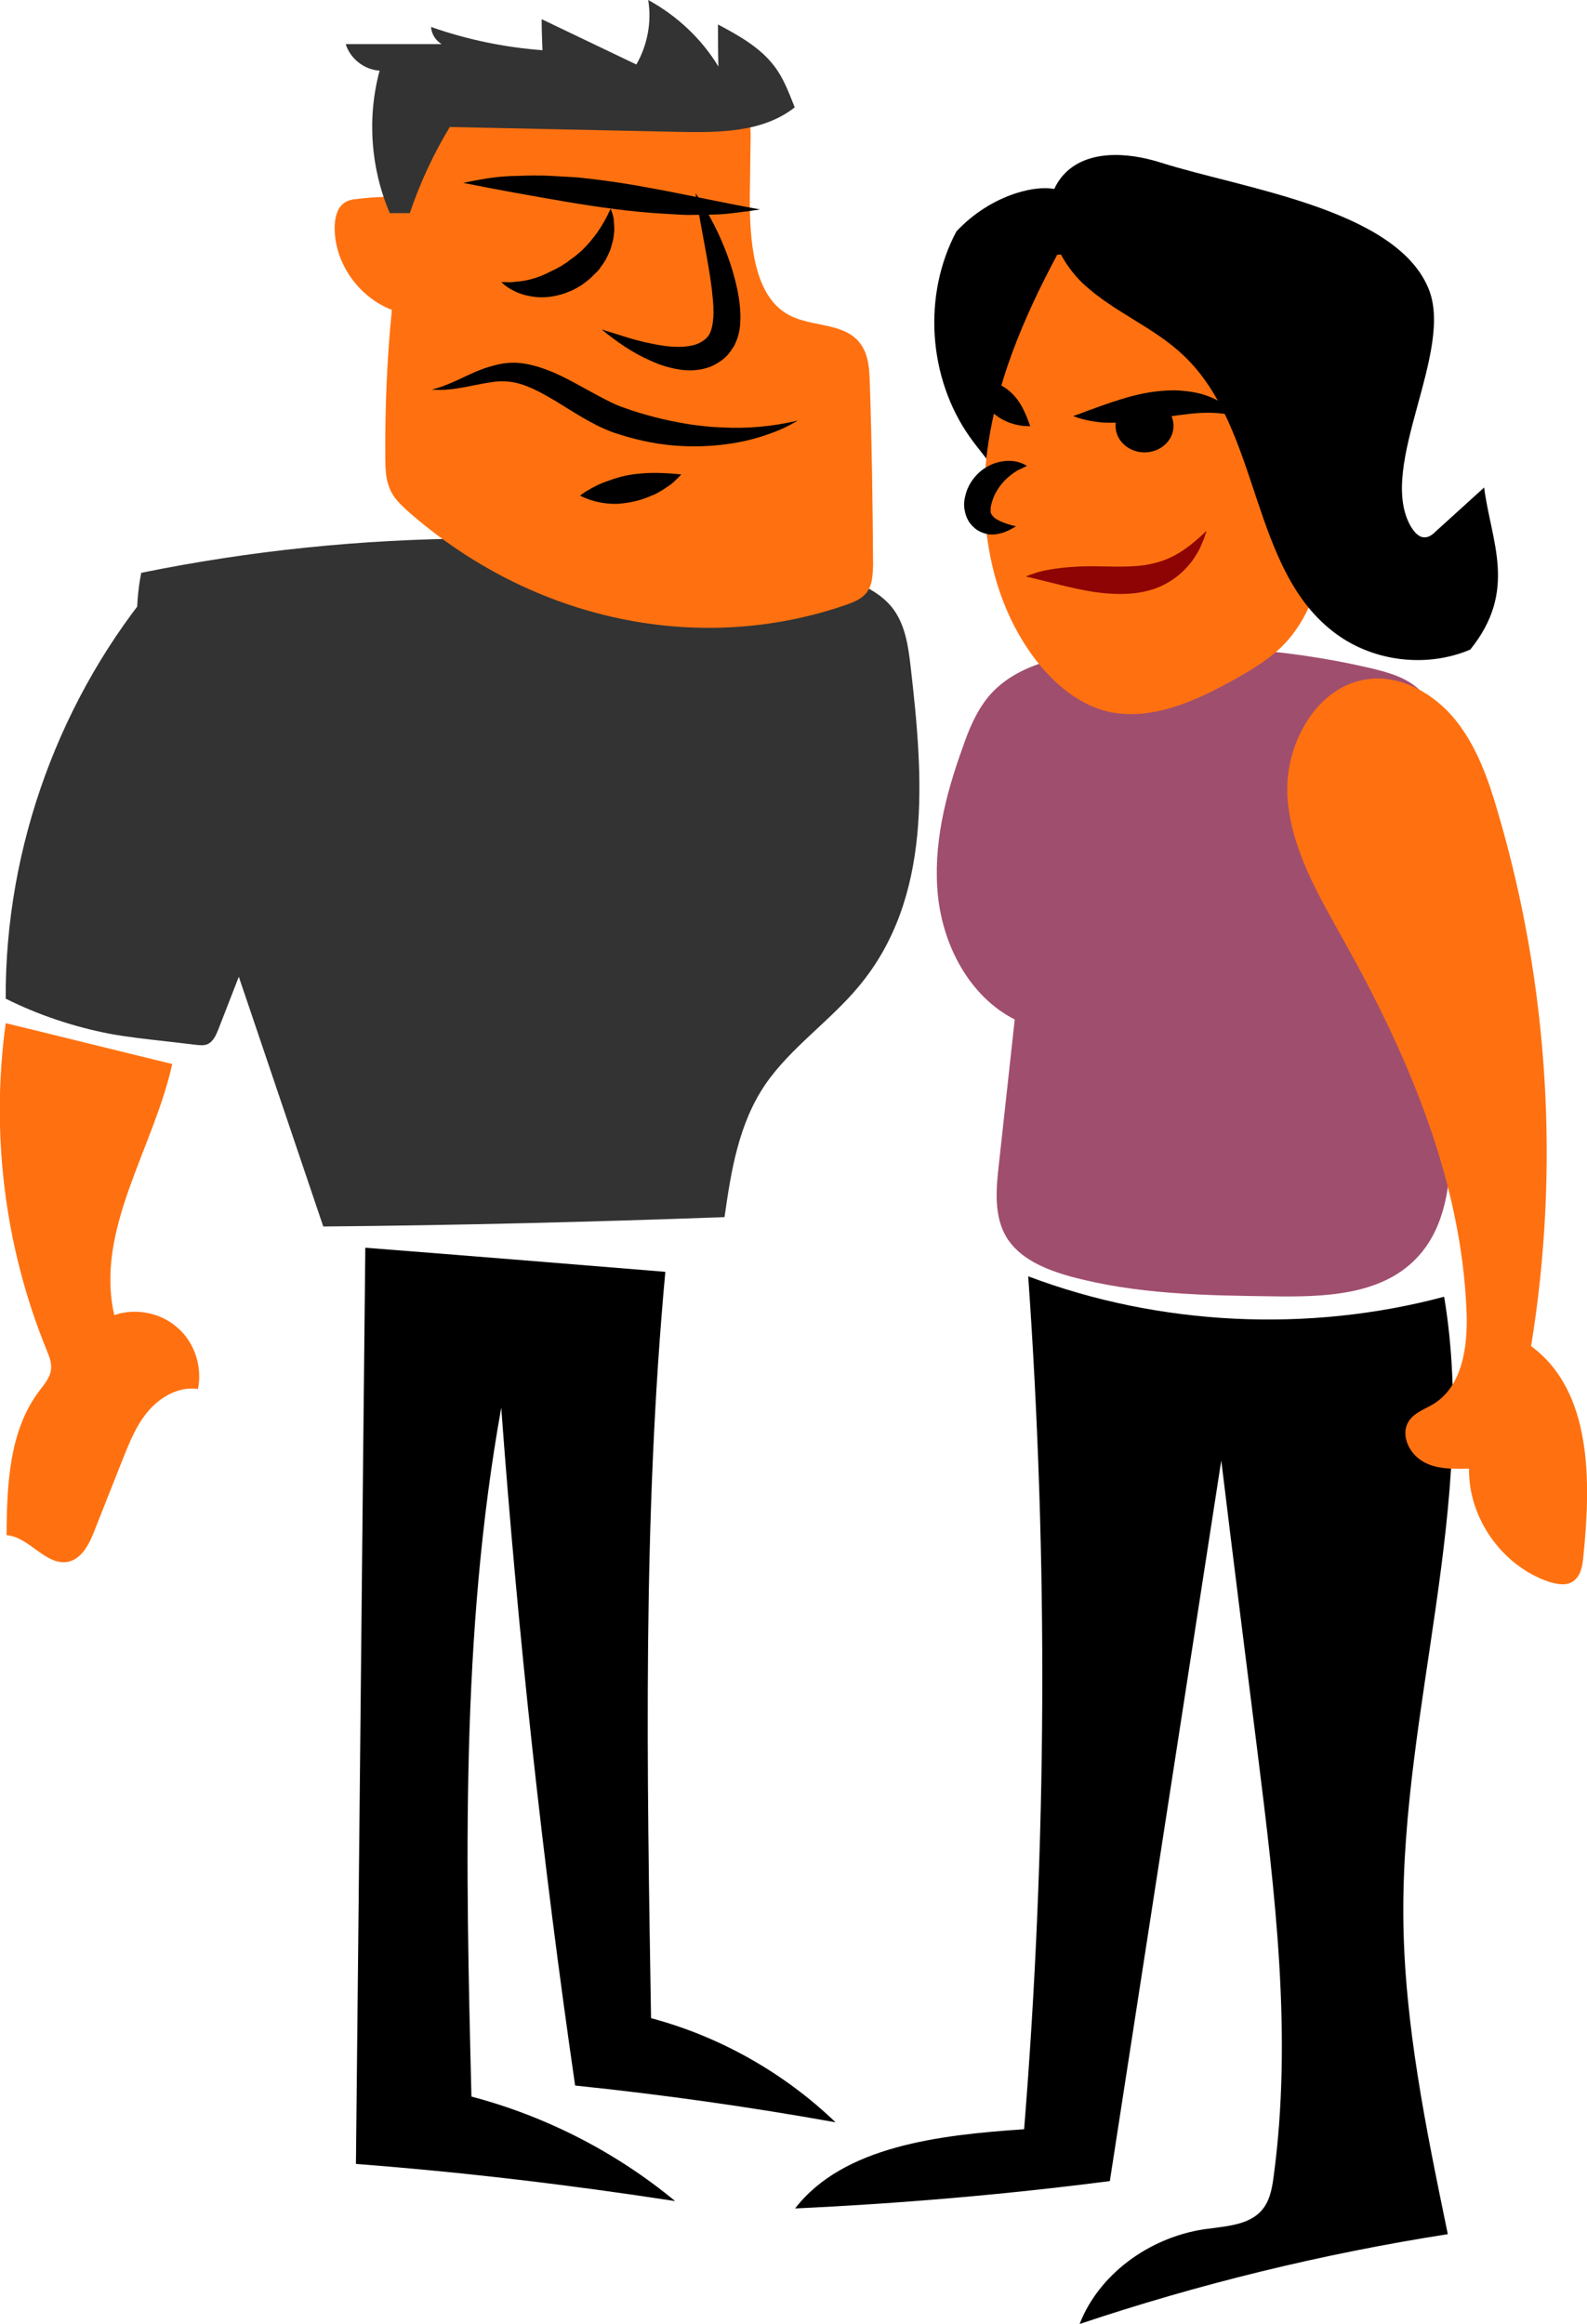 <svg xmlns="http://www.w3.org/2000/svg" viewBox="0 0 388.8 569.2"><path fill="#333" d="M197.6 139.4c7.8 1.5 16.1 3.6 20.8 9.2 3.4 4.2 4.1 9.6 4.7 14.7 3.1 26.9 5.5 56.6-12.8 78.4-7 8.4-16.7 15-22.8 23.9-6.6 9.7-8.4 21.3-10 32.5-32.7 1.2-65.5 2-98.3 2.3C67.1 264.6 55 228.8 42.8 193c-5.8-17.2-11.7-35.1-8.2-52.7 53.4-10.9 109.5-11.2 163-.9z"/><path fill="#FF7110" d="M213.1 93.9c-.1-2.7-.2-5.6-1.3-8-3.5-7.6-13-5.2-19.3-9.2-8-5-8.9-18.2-8.8-29.1.1-4.6.1-9.2.2-13.8 0-2.1 0-4.4-1.2-5.9-.9-1.2-2.3-1.6-3.7-2-23.9-6.2-48.6-12.4-72.6-6.5-2.6 9.5-4.9 19.1-6.6 28.9-4-.2-8-.1-12 .4-1.3.1-2.6.3-3.6 1.1-1.6 1.2-2.1 3.4-2.2 5.4-.3 8.9 5.7 17.5 14 20.7-1.2 12-1.7 24.2-1.6 36.3 0 2.6.1 5.2 1.1 7.5.9 2.3 2.7 3.9 4.3 5.4 30.5 26.9 71.3 35.6 107.6 23 2.2-.8 4.5-1.7 5.6-4.1.8-1.7.8-3.7.9-5.6-.1-14.9-.3-29.7-.8-44.5z"/><path d="M105.7 95.4s.2 0 .5-.1.8-.2 1.4-.4c1.2-.4 3-1.1 5.1-2.1 2.2-1 4.8-2.4 8.4-3.3 1.8-.5 3.8-.8 6.1-.6 2.2.2 4.4.8 6.6 1.6 4.3 1.6 8.4 4.1 12.7 6.4 2.1 1.1 4.3 2.3 6.5 3 2.4.9 4.9 1.6 7.5 2.3 5.2 1.3 10.7 2.3 16.6 2.5 5.9.3 12.1-.2 18.4-1.7 0 0-.7.4-2 1.1-1.3.7-3.3 1.6-6 2.5-5.2 1.8-13.2 3.3-22.6 2.5-4.7-.4-9.7-1.5-14.7-3.2-5.4-2-9.8-5.1-14.3-7.8-2.2-1.3-4.5-2.6-6.8-3.5-2.3-.9-4.4-1.3-6.9-1.2-5.2.4-10.9 2.6-16.5 2zM142.1 121.4s.7-.6 1.9-1.3c1.2-.7 3-1.7 5.2-2.4 2.2-.8 4.7-1.5 7.6-1.7 2.9-.3 6.1-.2 10.1.2 0 0-.6.7-1.8 1.8-.6.6-1.4 1.1-2.3 1.7-.5.3-.9.6-1.5.9-.5.3-1.1.6-1.7.8-2.4 1.1-5.2 1.8-8.3 2-3 .1-6.2-.5-9.2-2zM170.4 47.3s1.2 1.7 3 4.9 4.2 7.9 6.1 14.2c.9 3.2 1.8 6.7 1.9 10.9 0 2.1-.1 4.4-1.3 6.9-.1.3-.3.6-.5.9l-.6.9c-.2.3-.5.6-.7.9l-.7.7c-1 .9-2.3 1.7-3.5 2.2-2.6 1-5.3 1.1-7.7.7-2.5-.4-4.7-1.1-6.9-2.1-4.4-1.9-8.3-4.6-12.1-7.7 0 0 2.3.7 6.1 1.9 1.9.6 4.2 1.2 6.8 1.7 2.6.5 5.5.9 8.3.5 1.4-.2 2.6-.6 3.6-1.3.5-.3.9-.7 1.3-1.2.3-.4.5-.8.7-1.4.4-1.2.6-2.8.6-4.5 0-1.7-.2-3.6-.4-5.5-.9-7.3-2.8-15.5-4-23.6z"/><path d="M113.5 44.8s2.1-.5 5.8-1.1c1-.1 2-.3 3.2-.4 1.2-.1 2.4-.2 3.8-.2 2.7-.1 5.8-.2 9.1 0 1.7.1 3.4.2 5.3.3 1.8.1 3.7.4 5.6.6 3.9.5 8 1.1 12.2 1.9 8.5 1.5 17.7 3.6 27.7 5.4 0 0-2.4.4-6.7.9-2.1.3-4.7.4-7.7.4-1.5 0-3 .1-4.7 0-1.6-.1-3.3-.2-5.1-.3-7.1-.4-15.1-1.5-23.4-2.9-8.2-1.4-16.6-2.9-25.1-4.6z"/><path d="M149.6 51.1s.1.3.3.8c.1.3.2.6.3 1 .1.4.2.9.2 1.4 0 .5.1 1.1.1 1.8s-.1 1.4-.2 2.1c-.1.8-.4 1.6-.6 2.4-.2.9-.7 1.7-1.1 2.6-.4.9-1.1 1.7-1.7 2.6-.3.5-.7.8-1.1 1.2l-1.2 1.2c-.9.7-1.8 1.5-2.9 2.1-.5.3-1.1.6-1.7.9-.6.2-1.2.5-1.8.7-2.5.8-5.2 1.2-8 .7-2.7-.4-5.4-1.6-7.4-3.5h1c.6 0 1.5.1 2.5-.1 2.1-.1 4.9-.7 7.8-2.1.7-.4 1.5-.7 2.2-1.1.4-.2.7-.4 1.1-.6.4-.2.7-.5 1.1-.7.4-.2.7-.5 1.1-.8.4-.3.7-.5 1.1-.8.7-.6 1.4-1.1 2.1-1.8 2.6-2.6 4.9-5.7 6.8-10z"/><path fill="#333" d="M132.9 12.3c-9.3-.7-18.5-2.6-27.3-5.7.1 1.7 1.1 3.3 2.6 4.2H84.7c1.1 3.6 4.6 6.3 8.3 6.5-3.1 11.5-2.2 24 2.5 34.9h4.9c2.5-7.4 5.8-14.5 9.8-21.1l55.8 1.2c10 .2 20.8.2 28.7-6-1.4-3.5-2.7-7.1-5-10.1-3.5-4.6-8.7-7.5-13.8-10.2 0 3.4 0 6.8.1 10.3-4.1-6.8-10.2-12.5-17.2-16.3.9 5.4-.2 11.1-2.9 15.8-7.7-3.7-15.5-7.4-23.2-11.1 0 2.5.1 5.1.2 7.6z"/><path d="M204.7 519.8c-12.6-12.1-28.3-21-45.2-25.5-1-61-2.1-122.1 3.5-182.8-24.5-2-49-4-73.5-5.9-.8 74.8-1.5 149.6-2.3 224.4 26.2 2 52.2 5.1 78.2 9.1-14.5-12-31.7-20.8-49.9-25.6-1.4-56.4-2.7-113.2 7.3-168.7 4.1 55.5 10.1 110.9 18.1 166 21.3 2.2 42.6 5.2 63.8 9z"/><path fill="#333" d="M26.9 253.2c4.4.8 8.9 1.3 13.4 1.8 2.6.3 5.2.6 7.7.9.9.1 1.9.2 2.7-.1 1.5-.6 2.2-2.2 2.8-3.7 2.9-7.4 5.7-14.7 8.6-22.1 4.1-10.4 8.2-21.5 6.4-32.5-3.5-21-27.1-34.5-29.6-55.5-24.1 28.3-37.7 65.4-37.5 102.6 8 4 16.7 6.9 25.5 8.6z"/><path fill="#FF7110" d="M42.2 260.6c-13.6-3.3-27.2-6.7-40.8-10-3.7 26.9-.3 54.8 10 80 .6 1.5 1.3 3.1 1.1 4.8-.2 2-1.7 3.7-2.9 5.3-7.4 9.8-7.9 23-8 35.3 5.6.4 9.7 7.7 15.2 6.5 3.3-.8 5.1-4.4 6.3-7.5 2.3-5.9 4.7-11.8 7-17.7 1.7-4.2 3.4-8.5 6.4-11.9 3-3.4 7.5-5.9 12-5.2 1.1-5.4-.8-11.4-5-15-4.1-3.7-10.3-4.9-15.5-3.1-4.8-20.9 9.6-40.7 14.2-61.5z"/><g><path fill="#A04E6E" d="M235.8 183.2c-4.2 11.6-7.3 24-6 36.3 1.3 12.3 7.8 24.6 18.8 30.2-1.3 11.9-2.6 23.8-3.9 35.6-.7 6-1.2 12.5 1.8 17.6 3.2 5.4 9.6 8 15.6 9.7 16.1 4.4 33 4.7 49.6 4.9 12.5.2 26.5-.2 35.2-9.2 8.6-8.8 8.8-22.6 8.5-34.9-.8-28.8-1.5-57.6-2.3-86.3-.2-6.2-.6-13.1-4.8-17.6-3.3-3.5-8.1-4.8-12.7-5.9-21.6-5-44-6.3-66.1-4-10.1 1.1-20.9 3.3-27.4 11.1-3 3.7-4.8 8.1-6.3 12.5z"/><path d="M258 118c6.2-12.6 12.1-25.4 17.7-38.3 1.3-3 2.6-6.1 2.6-9.3 0-5.3-3.4-10-6.7-14.2-3.2-4-6.9-8.2-11.8-9.6-3.5-1-7.3-.4-10.8.7-5.6 1.8-10.7 5.1-14.7 9.4-8.3 15.6-6.9 35.8 3.2 50.2 4.1 5.8 9.6 11 11 18 4 1.6 7.6-3 9.5-6.9z"/><path fill="#FF7110" d="M301.9 166.7c4.3-2.4 8.6-4.9 12.1-8.3 7.4-7.3 10.5-18.2 10.4-28.6 0-10.4-2.8-20.6-5.6-30.7-1.5-5.4-3-10.9-4.5-16.3-1.1-4-2.3-8.2-4.9-11.4-4.6-5.8-12.5-7.6-19.8-8.5-10.1-1.2-20.4-1.4-30.6-.5-8.3 15.5-15.3 32-17.3 49.4s1.4 36 12.1 49.9c4.5 5.8 10.5 10.9 17.7 12.6 10.4 2.3 21-2.4 30.4-7.6z"/><path d="M349.9 70.5c-8.2-19.4-45.5-24.3-65.6-30.7-8.2-2.6-18.4-3.2-24 3.3-6.5 7.6-2.1 19.8 5.3 26.6s17.2 10.5 24.4 17.4c19.1 18.1 16.1 52.7 37.4 68.2 9.3 6.8 22.2 8.3 32.8 3.8 11.7-14.5 5.1-26.4 3.4-39.7-4 3.6-7.9 7.2-11.9 10.8-.7.7-1.6 1.4-2.6 1.4-1.6.1-2.8-1.5-3.6-2.9-8.1-14.7 11-42.8 4.4-58.2z"/><path fill="#8E0303" d="M251.3 141.2s.3-.1 1-.4c.7-.2 1.6-.6 2.9-.9 2.5-.6 6.3-1.1 10.8-1.2 4.5-.1 9.6.4 14.5-.3 2.5-.4 5-1.1 7.5-2.5 2.6-1.4 5.1-3.5 7.6-5.9 0 0-.1.4-.4 1.2-.2.8-.7 1.8-1.3 3.2-.7 1.3-1.6 2.9-3.1 4.5-1.4 1.6-3.4 3.2-5.8 4.4-2.4 1.2-5.3 1.9-8.2 2.1-2.9.2-5.8 0-8.7-.4-5.7-.9-11.1-2.5-16.8-3.8z"/><path d="M262.9 101.9l.9-.3c.6-.2 1.4-.5 2.4-.9 2-.7 4.8-1.8 8.4-2.9 3.5-1.1 7.9-2.2 13.2-2.2 2.6.1 5.4.4 8.1 1.4 2.7 1 5.3 2.7 7.2 4.9 0 0-.4-.1-1-.2s-1.5-.3-2.7-.4c-2.3-.3-5.4-.3-9.1.2-3.7.4-7.9 1.3-12.6 1.8-2.3.2-4.8.3-7.4.2-2.5-.2-5.1-.7-7.4-1.6zM239.3 92.7s.7 0 1.8.2 2.5.6 4 1.4c1.5.8 2.9 1.9 4.1 3.5 1.2 1.6 2.2 3.7 3.2 6.6 0 0-.7 0-1.9-.1-.6-.1-1.3-.2-2-.4-.8-.2-1.6-.5-2.4-.9-1.7-.8-3.3-2.1-4.5-3.8-1.3-1.7-2.1-3.8-2.3-6.5zM251.6 114.1l-.6.3c-.4.2-1 .5-1.7.8-1.3.8-2.9 2-4.2 3.7-.6.8-1.2 1.8-1.6 2.7-.4 1-.7 2-.8 2.8v1.1c.1.4.4.8.9 1.3 1.2.9 3.1 1.6 5.3 2.1 0 0-.2.2-.7.4-.4.3-1.1.6-2 1-.9.3-2.1.7-3.6.6-.4 0-.8-.1-1.2-.2-.4-.1-.9-.3-1.3-.5-.9-.4-1.8-1.2-2.5-2.1-.7-1-1.1-2.1-1.3-3.3-.2-1.2-.1-2.3.2-3.4.5-2.2 1.7-4.1 3.3-5.6 1.6-1.5 3.7-2.5 5.8-2.8 2.2-.4 4.4.1 6 1.1zM264.5 569.2c4.6-11.9 16.7-21.1 30.5-23.2 4.9-.7 10.4-.9 13.7-4.2 2.3-2.3 2.9-5.5 3.3-8.5 4.7-34.5.4-69.5-3.9-104-3-23.9-6-47.7-8.9-71.6-9.1 58.8-18.2 117.7-27.3 176.5-25.6 3.3-51.3 5.5-77.1 6.7 11.8-15.3 35.4-18 56.1-19.4 5.6-69.5 5.9-139.4 1-208.9 32 12.1 68.6 13.9 101.9 5 8.4 50.3-10.4 101-10 151.8.2 26.2 5.6 52.1 10.9 77.8-30.7 4.8-61 12.2-90.2 22z"/><ellipse cx="280.4" cy="104.3" rx="7.1" ry="6.5"/><path fill="#FF7110" d="M351.3 343.8c7-4.4 8.3-14 8-22.3-1.2-32.2-14.2-62.7-29.9-90.8-6.3-11.3-13.2-22.8-14-35.7-.7-12.9 7.3-27.3 20.1-28.7 8.1-.9 16.1 3.8 21.2 10.2 5.1 6.4 7.9 14.3 10.2 22.2 12.5 42.3 15.3 87.5 8.2 131 15 11 14.7 33.1 12.8 51.6-.2 2.2-.6 4.7-2.5 6-1.7 1.2-4 .7-6 .1-11.4-3.9-19.7-15.6-19.5-27.7-3.9.1-8.1.2-11.4-1.8-3.4-2-5.5-6.7-3.3-9.9 1.4-2.1 4-2.9 6.1-4.2z"/></g></svg>